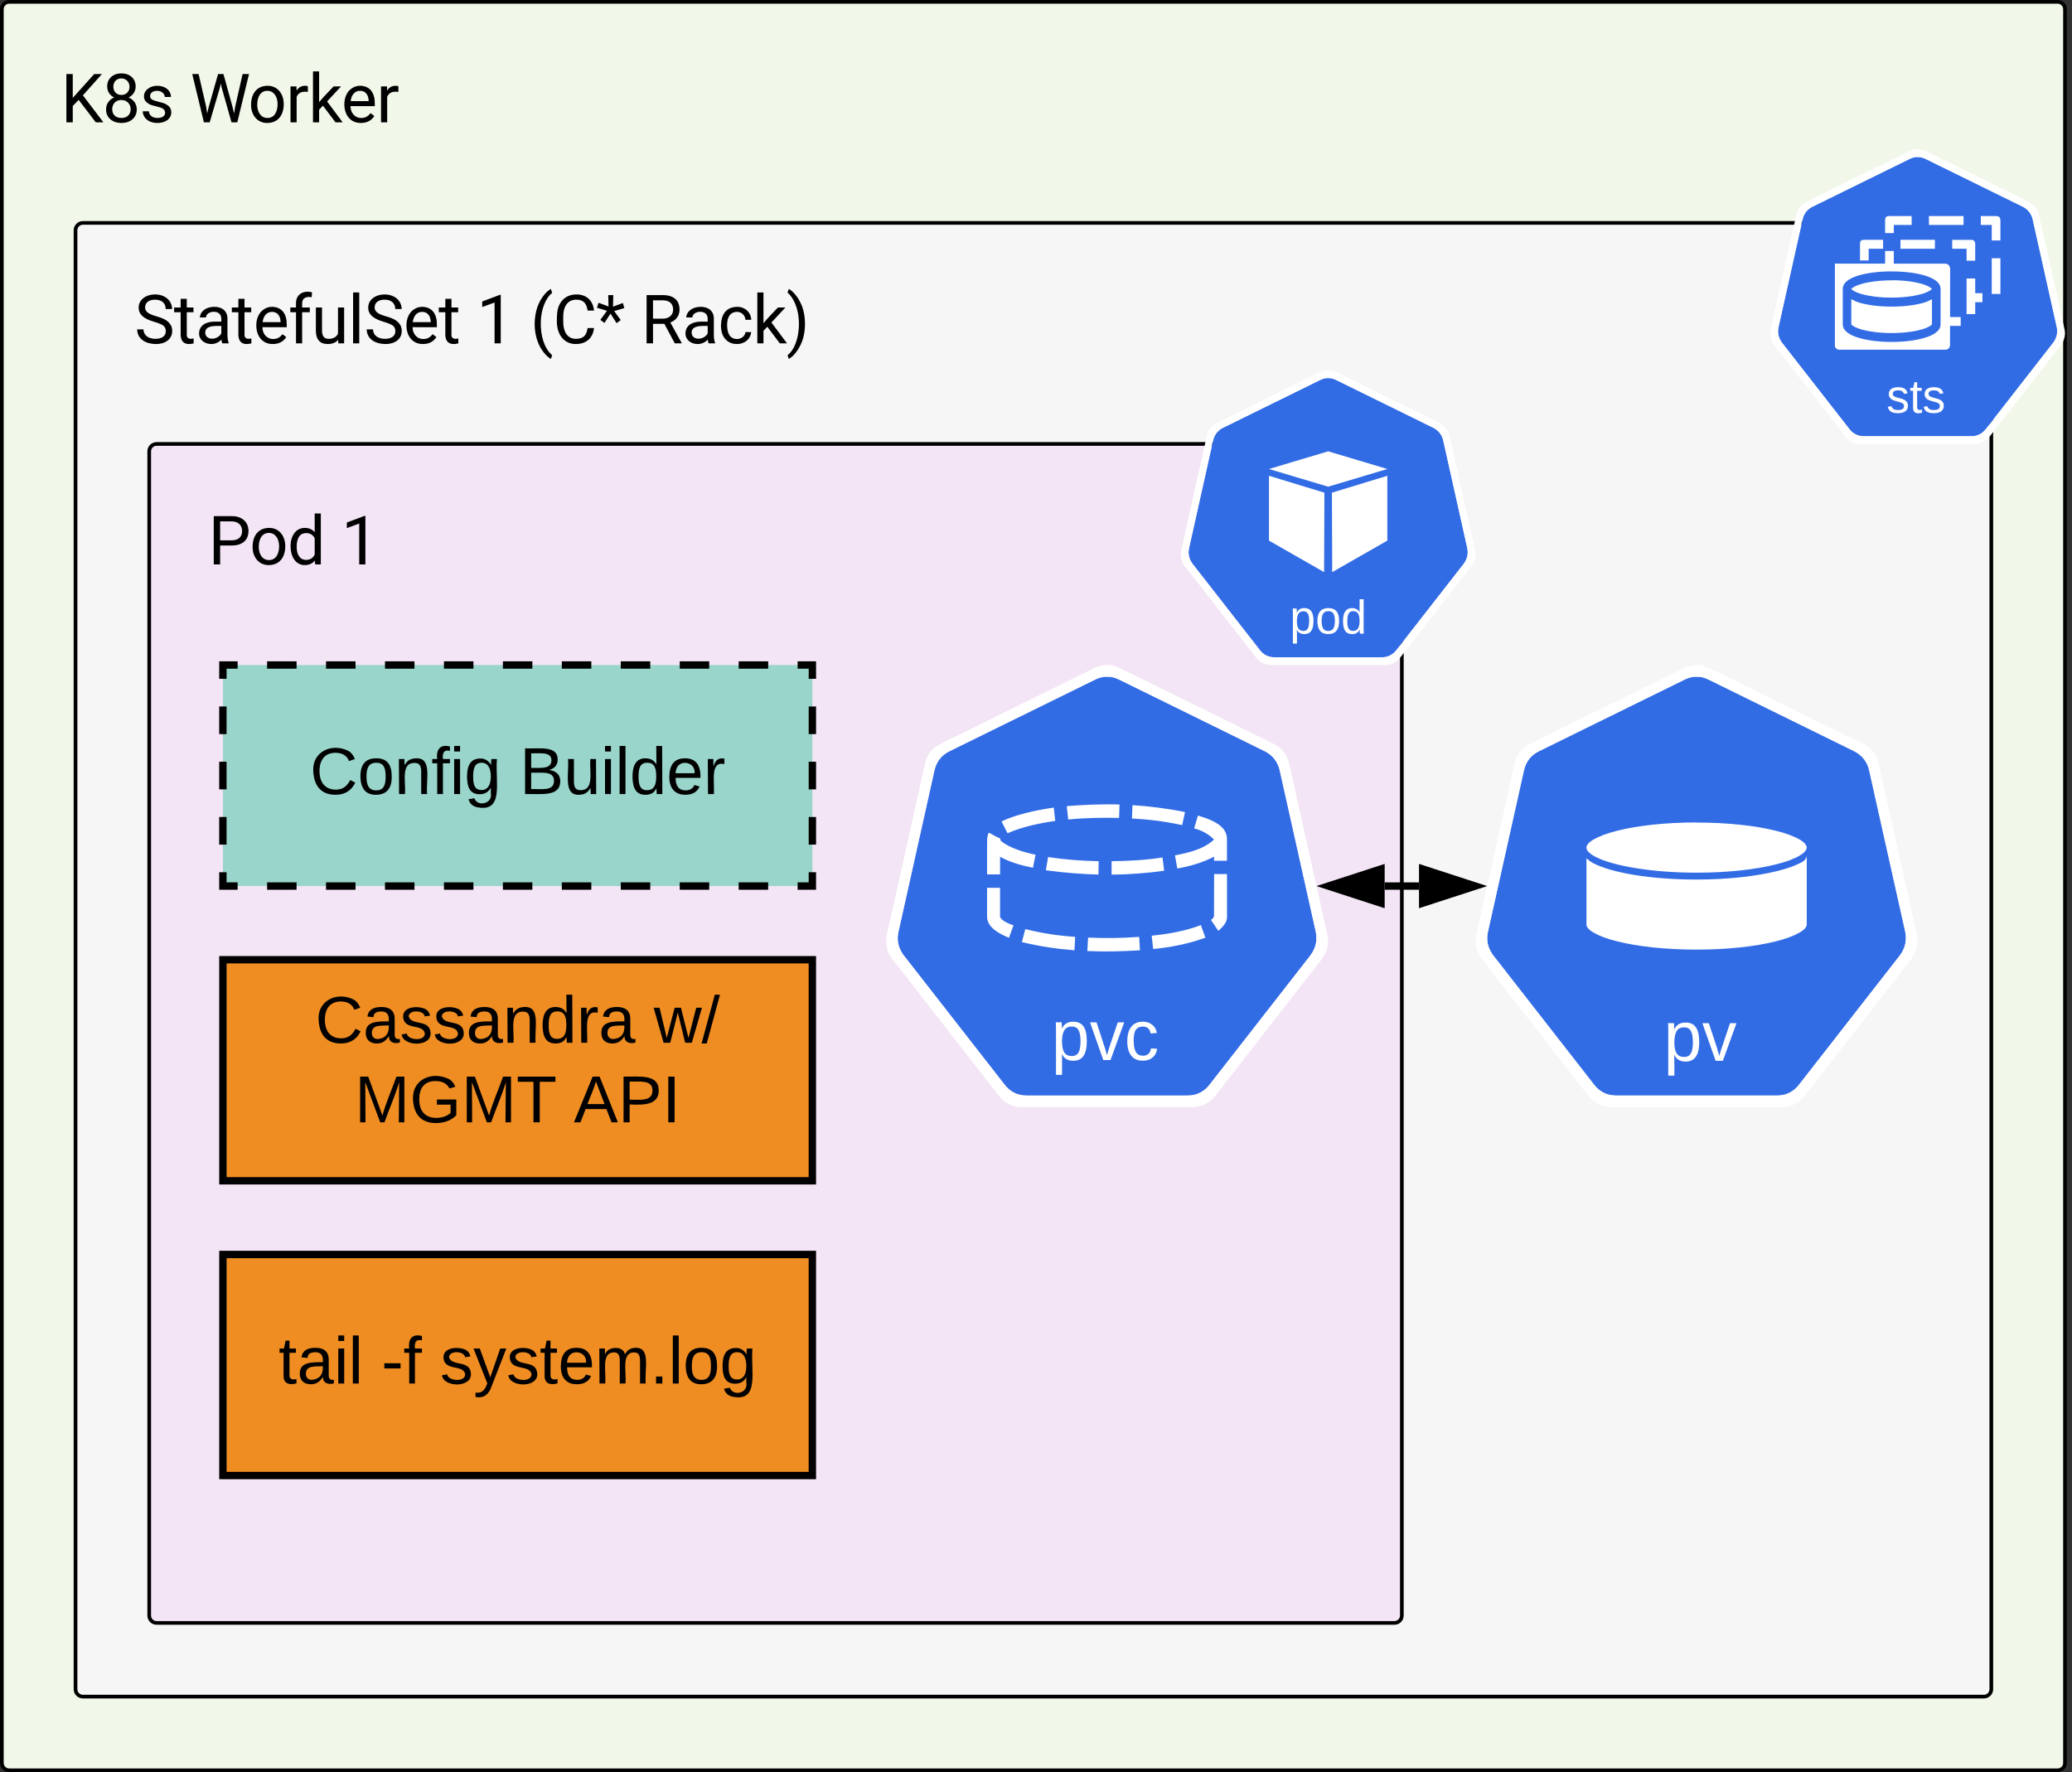 <?xml version="1.0" encoding="UTF-8" standalone="no"?>
<svg
   xmlns:lucid="lucid"
   xmlns:dc="http://purl.org/dc/elements/1.1/"
   xmlns:cc="http://creativecommons.org/ns#"
   xmlns:rdf="http://www.w3.org/1999/02/22-rdf-syntax-ns#"
   xmlns:svg="http://www.w3.org/2000/svg"
   xmlns="http://www.w3.org/2000/svg"
   xmlns:xlink="http://www.w3.org/1999/xlink"
   xmlns:sodipodi="http://sodipodi.sourceforge.net/DTD/sodipodi-0.dtd"
   xmlns:inkscape="http://www.inkscape.org/namespaces/inkscape"
   width="562.401"
   height="481"
   version="1.1"
   id="svg323"
   sodipodi:docname="cassandra-rack.svg"
   inkscape:export-filename="/home/bradfordcp/src/k8ssandra/docs/content/en/docs/architecture/cassandra/cassandra-rack.png"
   inkscape:export-xdpi="96"
   inkscape:export-ydpi="96"
   inkscape:version="1.0.1 (3bc2e813f5, 2020-09-07)">
  <rect width="100%" height="100%" fill="#333333" stroke="none"/>
  <defs
     id="defs327" />
  <sodipodi:namedview
     pagecolor="#ffffff"
     bordercolor="#666666"
     borderopacity="1"
     objecttolerance="10"
     gridtolerance="10"
     guidetolerance="10"
     inkscape:pageopacity="0"
     inkscape:pageshadow="2"
     inkscape:window-width="1920"
     inkscape:window-height="1016"
     id="namedview325"
     showgrid="false"
     inkscape:zoom="0.95216479"
     inkscape:cx="99.870732"
     inkscape:cy="324.64429"
     inkscape:window-x="0"
     inkscape:window-y="27"
     inkscape:window-maximized="1"
     inkscape:current-layer="svg323" />
  <g
     transform="translate(-79.5,-79.5)"
     lucid:page-tab-id="umnGsK3PyKwa"
     id="g321">
    <path
       d="m 80,82 c 0,-1.1 0.9,-2 2,-2 h 556 c 1.1,0 2,0.9 2,2 v 476 c 0,1.1 -0.9,2 -2,2 H 82 c -1.1,0 -2,-0.9 -2,-2 z"
       stroke="#000000"
       fill="#f1f8e9"
       id="path2" />
    <use
       xlink:href="#a"
       transform="translate(96,112.699)"
       id="use4"
       x="0"
       y="0"
       width="100%"
       height="100%" />
    <use
       xlink:href="#b"
       transform="translate(131.13,112.699)"
       id="use6"
       x="0"
       y="0"
       width="100%"
       height="100%" />
    <path
       d="m 100,142 c 0,-1.1 0.9,-2 2,-2 h 516 c 1.1,0 2,0.9 2,2 v 396 c 0,1.1 -0.9,2 -2,2 H 102 c -1.1,0 -2,-0.9 -2,-2 z"
       stroke="#000000"
       fill="#f6f6f6"
       id="path8" />
    <use
       xlink:href="#c"
       transform="translate(116,172.699)"
       id="use10"
       x="0"
       y="0"
       width="100%"
       height="100%" />
    <use
       xlink:href="#d"
       transform="translate(208.856,172.699)"
       id="use12"
       x="0"
       y="0"
       width="100%"
       height="100%" />
    <use
       xlink:href="#e"
       transform="translate(223.42,172.699)"
       id="use14"
       x="0"
       y="0"
       width="100%"
       height="100%" />
    <use
       xlink:href="#f"
       transform="translate(253.496,172.699)"
       id="use16"
       x="0"
       y="0"
       width="100%"
       height="100%" />
    <path
       d="m 599.77,122.1 c -0.76,0.1 -1.36,0.24 -1.97,0.54 l -26.3,12.96 c -1.44,0.68 -2.42,1.9 -2.72,3.5 l -6.52,29.16 c -0.3,1.37 -0.08,2.73 0.68,3.94 0.08,0.15 0.15,0.23 0.3,0.38 l 18.2,23.34 c 0.98,1.3 2.34,1.97 3.93,1.97 h 29.26 c 1.6,0 2.95,-0.7 3.94,-1.98 l 18.18,-23.34 c 1,-1.3 1.37,-2.8 1,-4.4 l -6.53,-29.1 c -0.3,-1.6 -1.3,-2.8 -2.73,-3.48 l -26.3,-12.96 c -0.84,-0.38 -1.6,-0.6 -2.43,-0.53 z"
       stroke="#000000"
       stroke-opacity="0"
       stroke-width="3.83"
       fill="#326ce5"
       id="path18" />
    <path
       d="m 599.76,120 c -0.8,0.08 -1.44,0.24 -2.08,0.56 l -27.76,13.68 c -1.52,0.72 -2.56,2 -2.88,3.68 l -6.88,30.8 c -0.32,1.44 -0.08,2.88 0.72,4.16 0.08,0.16 0.16,0.24 0.32,0.4 l 19.2,24.64 c 1.04,1.36 2.48,2.08 4.16,2.08 h 30.88 c 1.68,0 3.12,-0.72 4.16,-2.08 l 19.2,-24.64 c 1.04,-1.36 1.44,-2.96 1.04,-4.56 l -6.88,-30.8 c -0.32,-1.68 -1.36,-2.96 -2.88,-3.68 l -27.76,-13.68 c -0.88,-0.4 -1.68,-0.64 -2.56,-0.56 z m 0,2.16 c 0.88,-0.08 1.6,0.08 2.4,0.48 l 26.4,12.96 c 1.36,0.72 2.32,1.92 2.72,3.52 l 6.48,29.12 c 0.32,1.6 0,3.04 -0.96,4.32 l -18.24,23.36 c -0.96,1.28 -2.32,2 -3.92,2 h -29.28 c -1.6,0 -2.96,-0.72 -3.92,-2 L 563.2,172.56 c -0.08,-0.08 -0.16,-0.24 -0.24,-0.4 -0.8,-1.2 -1.04,-2.48 -0.72,-3.92 l 6.48,-29.12 c 0.4,-1.6 1.28,-2.8 2.72,-3.52 l 26.4,-12.96 c 0.64,-0.32 1.2,-0.48 1.92,-0.56 z"
       stroke="#000000"
       stroke-opacity="0"
       stroke-width="3.83"
       fill="#ffffff"
       id="path20" />
    <path
       d="m 591.18,139.36 v 3.4 h 2.35 v -2.2 h 4.85 v -2.42 h -6 c -0.98,0 -1.2,0.33 -1.2,1.22 z m 11.9,1.2 h 9.38 v -2.42 h -9.4 z m 14.07,0 h 2.97 v 4.2 h 2.35 v -5.4 c 0,-0.96 -0.5,-1.2 -1.2,-1.22 h -4.12 z m -25.97,8.26 v 8.46 h 2.35 v -9.67 h -2.35 z m 28.94,2 v 8.47 h 2.35 v -9.7 h -2.35 z m -26,10.7 h 9.4 v -2.44 h -9.4 z m 19.43,0 h 4.04 v -2.44 h -4.05 z"
       stroke="#000000"
       stroke-opacity="0"
       stroke-width="3.77"
       fill="#ffffff"
       id="path22" />
    <path
       d="m 584.36,145.8 v 4.4 h 2.35 v -3.18 h 3.92 v -2.43 h -5.07 c -0.97,0 -1.2,0.32 -1.2,1.2 z m 10.98,1.22 h 9.35 v -2.43 h -9.36 z m 14.05,0 h 3.9 v 3.23 h 2.34 v -4.44 c 0,-0.74 -0.3,-1.23 -1.15,-1.2 h -5.1 z m -25.04,9.23 v 8.46 h 2.35 v -9.66 h -2.34 z m 28.94,0.05 v 8.46 h 2.34 v -9.67 h -2.34 z m -25.06,11.66 h 9.38 v -2.4 h -9.38 z m 14.08,0 h 9.38 v -2.4 h -9.38 z"
       stroke="#000000"
       stroke-opacity="0"
       stroke-width="3.77"
       fill="#ffffff"
       id="path24" />
    <path
       d="m 577.54,173.25 v -22.2 l 29.95,0.02 c 0.92,0 1.33,0.8 1.33,1.38 l -0.03,20.75 c -0.03,0.8 -0.66,1.24 -1.28,1.22 h -28.8 c -0.52,0 -1.2,-0.45 -1.18,-1.17 z"
       stroke="#000000"
       stroke-opacity="0"
       stroke-width="3.77"
       fill="#ffffff"
       id="path26" />
    <path
       d="m 592.95,153.16 c -3.42,0 -6.53,0.4 -8.87,1.07 -1.16,0.35 -2.15,0.77 -2.94,1.3 -0.77,0.54 -1.46,1.32 -1.46,2.4 v 9.6 c 0,1.08 0.7,1.84 1.46,2.38 0.8,0.56 1.78,0.97 2.94,1.3 2.34,0.7 5.45,1.1 8.87,1.1 3.43,0 6.54,-0.4 8.87,-1.1 1.17,-0.33 2.15,-0.74 2.95,-1.3 0.77,-0.53 1.46,-1.3 1.46,-2.36 v -9.6 c 0,-1.1 -0.7,-1.87 -1.46,-2.4 -0.8,-0.54 -1.78,-0.96 -2.95,-1.3 -2.33,-0.68 -5.44,-1.08 -8.87,-1.08 z m 0,2.4 c 3.24,0 6.2,0.4 8.24,1 1.02,0.3 1.8,0.68 2.24,0.98 0.45,0.3 0.45,0.46 0.45,0.4 0,-0.1 0,0.04 -0.46,0.37 -0.45,0.32 -1.22,0.66 -2.25,0.97 -2.06,0.6 -5,1 -8.25,1 -3.24,0 -6.18,-0.4 -8.23,-1 -1.03,-0.3 -1.8,-0.65 -2.26,-0.96 -0.45,-0.32 -0.45,-0.47 -0.45,-0.37 0,0.07 0,-0.08 0.46,-0.4 0.46,-0.3 1.23,-0.66 2.26,-0.96 2.05,-0.6 5,-1 8.23,-1 z M 582,160.7 c 0.65,0.33 1.26,0.67 2.08,0.92 2.34,0.7 5.45,1.1 8.87,1.1 3.43,0 6.54,-0.4 8.87,-1.1 0.83,-0.25 1.44,-0.6 2.07,-0.92 v 6.86 c 0,-0.08 0,0.07 -0.46,0.38 -0.45,0.3 -1.22,0.67 -2.25,0.96 -2.06,0.6 -5,1 -8.25,1 -3.24,0 -6.18,-0.4 -8.23,-1 -1.03,-0.3 -1.8,-0.66 -2.26,-0.96 -0.45,-0.3 -0.45,-0.46 -0.45,-0.38 z"
       stroke="#000000"
       stroke-opacity="0"
       stroke-width="3.77"
       fill="#326ce5"
       id="path28" />
    <path
       d="m 597.37,189.65 c 0,0.64 -0.24,1.13 -0.7,1.48 -0.48,0.35 -1.14,0.52 -2,0.52 -0.8,0 -1.45,-0.14 -1.9,-0.4 -0.44,-0.3 -0.72,-0.73 -0.86,-1.32 l 0.98,-0.2 c 0.1,0.37 0.3,0.63 0.58,0.8 0.3,0.18 0.7,0.26 1.22,0.26 0.56,0 0.97,-0.1 1.22,-0.27 0.27,-0.18 0.4,-0.45 0.4,-0.8 0,-0.27 -0.1,-0.5 -0.27,-0.66 -0.18,-0.16 -0.47,-0.3 -0.87,-0.4 l -0.8,-0.22 c -0.62,-0.17 -1.07,-0.33 -1.34,-0.5 -0.27,-0.16 -0.47,-0.36 -0.62,-0.6 -0.15,-0.2 -0.23,-0.5 -0.23,-0.83 0,-0.63 0.2,-1.1 0.64,-1.42 0.45,-0.33 1.07,-0.5 1.9,-0.5 0.72,0 1.3,0.14 1.73,0.4 0.43,0.27 0.7,0.7 0.82,1.28 l -1,0.12 c -0.05,-0.3 -0.22,-0.53 -0.48,-0.7 -0.27,-0.16 -0.62,-0.24 -1.07,-0.24 -0.5,0 -0.87,0.08 -1.1,0.24 -0.24,0.15 -0.36,0.4 -0.36,0.7 0,0.2 0.05,0.35 0.15,0.48 0.1,0.12 0.23,0.23 0.42,0.32 0.2,0.1 0.6,0.2 1.2,0.37 0.6,0.14 1,0.28 1.27,0.42 0.25,0.12 0.45,0.26 0.6,0.4 0.14,0.17 0.26,0.34 0.35,0.55 0.08,0.2 0.12,0.43 0.12,0.7 z m 3.83,1.87 c -0.35,0.1 -0.73,0.15 -1.1,0.15 -0.88,0 -1.33,-0.5 -1.33,-1.54 v -4.55 H 598 v -0.82 h 0.82 l 0.32,-1.53 h 0.73 v 1.53 h 1.23 v 0.82 h -1.23 v 4.3 c 0,0.33 0.05,0.56 0.16,0.7 0.1,0.13 0.28,0.2 0.54,0.2 0.15,0 0.36,-0.04 0.64,-0.1 z m 5.9,-1.87 c 0,0.64 -0.24,1.13 -0.7,1.48 -0.48,0.35 -1.14,0.52 -2,0.52 -0.8,0 -1.45,-0.14 -1.9,-0.4 -0.44,-0.3 -0.73,-0.73 -0.86,-1.32 l 0.97,-0.2 c 0.1,0.37 0.3,0.63 0.6,0.8 0.28,0.18 0.7,0.26 1.2,0.26 0.57,0 0.98,-0.1 1.23,-0.27 0.26,-0.18 0.4,-0.45 0.4,-0.8 0,-0.27 -0.1,-0.5 -0.27,-0.66 -0.18,-0.16 -0.47,-0.3 -0.87,-0.4 l -0.8,-0.22 c -0.63,-0.17 -1.08,-0.33 -1.35,-0.5 -0.27,-0.16 -0.47,-0.36 -0.62,-0.6 -0.15,-0.2 -0.23,-0.5 -0.23,-0.83 0,-0.63 0.2,-1.1 0.64,-1.42 0.44,-0.33 1.06,-0.5 1.9,-0.5 0.7,0 1.3,0.14 1.72,0.4 0.43,0.27 0.7,0.7 0.82,1.28 l -1,0.12 c -0.05,-0.3 -0.22,-0.53 -0.48,-0.7 -0.27,-0.16 -0.63,-0.24 -1.07,-0.24 -0.5,0 -0.87,0.08 -1.1,0.24 -0.24,0.15 -0.36,0.4 -0.36,0.7 0,0.2 0.05,0.35 0.15,0.48 0.1,0.12 0.24,0.23 0.43,0.32 0.2,0.1 0.6,0.2 1.2,0.37 0.6,0.14 1,0.28 1.27,0.42 0.26,0.12 0.46,0.26 0.6,0.4 0.15,0.17 0.27,0.34 0.36,0.55 0.08,0.2 0.12,0.43 0.12,0.7 z"
       stroke="#000000"
       stroke-opacity="0"
       fill="#ffffff"
       id="path30" />
    <path
       d="m 120,202 c 0,-1.1 0.9,-2 2,-2 h 336 c 1.1,0 2,0.9 2,2 v 316 c 0,1.1 -0.9,2 -2,2 H 122 c -1.1,0 -2,-0.9 -2,-2 z"
       stroke="#000000"
       fill="#f3e5f5"
       id="path32" />
    <use
       xlink:href="#g"
       transform="translate(136,232.699)"
       id="use34"
       x="0"
       y="0"
       width="100%"
       height="100%" />
    <use
       xlink:href="#h"
       transform="translate(172.114,232.699)"
       id="use36"
       x="0"
       y="0"
       width="100%"
       height="100%" />
    <path
       d="m 140,340 h 160 v 60 H 140 Z"
       stroke="#000000"
       stroke-width="2"
       fill="#ef8d22"
       id="path38" />
    <use
       xlink:href="#i"
       transform="translate(165.075,362.525)"
       id="use40"
       x="0"
       y="0"
       width="100%"
       height="100%" />
    <use
       xlink:href="#j"
       transform="translate(256.975,362.525)"
       id="use42"
       x="0"
       y="0"
       width="100%"
       height="100%" />
    <use
       xlink:href="#k"
       transform="translate(175.75,384.125)"
       id="use44"
       x="0"
       y="0"
       width="100%"
       height="100%" />
    <use
       xlink:href="#l"
       transform="translate(235.25,384.125)"
       id="use46"
       x="0"
       y="0"
       width="100%"
       height="100%" />
    <path
       d="m 140,420 h 160 v 60 H 140 Z"
       stroke="#000000"
       stroke-width="2"
       fill="#ef8d22"
       id="path48" />
    <use
       xlink:href="#m"
       transform="translate(155.125,455.025)"
       id="use50"
       x="0"
       y="0"
       width="100%"
       height="100%" />
    <use
       xlink:href="#n"
       transform="translate(183.025,455.025)"
       id="use52"
       x="0"
       y="0"
       width="100%"
       height="100%" />
    <use
       xlink:href="#o"
       transform="translate(198.975,455.025)"
       id="use54"
       x="0"
       y="0"
       width="100%"
       height="100%" />
    <path
       d="m 140,260 h 160 v 60 H 140 Z"
       fill="#99d5ca"
       id="path56" />
    <path
       d="m 152,260 h 8 m 8,0 h 8 m 8,0 h 8 m 8,0 h 8 m 8,0 h 8 m 8,0 h 8 m 8,0 h 8 m 8,0 h 8 m 8,0 h 8 m 8,0 h 4 v 3.75 m 0,7.5 v 7.5 m 0,7.5 v 7.5 m 0,7.5 v 7.5 m 0,7.5 V 320 h -4 m -8,0 h -8 m -8,0 h -8 m -8,0 h -8 m -8,0 h -8 m -8,0 h -8 m -8,0 h -8 m -8,0 h -8 m -8,0 h -8 m -8,0 h -8 m -8,0 h -4 v -3.75 m 0,-7.5 v -7.5 m 0,-7.5 v -7.5 m 0,-7.5 v -7.5 m 0,-7.5 V 260 h 4"
       stroke="#000000"
       stroke-width="2"
       fill="none"
       id="path58" />
    <use
       xlink:href="#p"
       transform="translate(163.625,295.025)"
       id="use60"
       x="0"
       y="0"
       width="100%"
       height="100%" />
    <use
       xlink:href="#q"
       transform="translate(220.525,295.025)"
       id="use62"
       x="0"
       y="0"
       width="100%"
       height="100%" />
    <path
       d="m 379.66,263.17 c -1.14,0.1 -2.05,0.34 -2.96,0.8 l -39.44,19.43 c -2.16,1.02 -3.64,2.84 -4.1,5.23 l -9.77,43.76 c -0.47,2.04 -0.13,4.08 1,5.9 0.13,0.23 0.24,0.34 0.47,0.57 l 27.28,35 c 1.48,1.94 3.52,2.97 5.9,2.97 h 43.9 c 2.38,0 4.42,-1.03 5.9,-2.96 l 27.28,-35 c 1.48,-1.94 2.05,-4.2 1.48,-6.6 l -9.77,-43.65 c -0.45,-2.4 -1.93,-4.2 -4.1,-5.23 L 383.3,263.95 c -1.25,-0.57 -2.4,-0.9 -3.64,-0.8 z"
       stroke="#000000"
       stroke-opacity="0"
       stroke-width="3.83"
       fill="#326ce5"
       id="path64" />
    <path
       d="m 379.64,260 c -1.2,0.12 -2.16,0.36 -3.12,0.84 l -41.64,20.52 c -2.28,1.08 -3.84,3 -4.32,5.52 l -10.32,46.2 c -0.48,2.16 -0.12,4.32 1.08,6.24 0.12,0.24 0.24,0.36 0.48,0.6 l 28.8,36.96 c 1.56,2.04 3.72,3.12 6.24,3.12 h 46.32 c 2.52,0 4.68,-1.08 6.24,-3.12 l 28.8,-36.96 c 1.56,-2.04 2.16,-4.44 1.56,-6.84 l -10.32,-46.2 c -0.48,-2.52 -2.04,-4.44 -4.32,-5.52 l -41.64,-20.52 c -1.32,-0.6 -2.52,-0.96 -3.84,-0.84 z m 0,3.24 c 1.32,-0.12 2.4,0.12 3.6,0.72 l 39.6,19.44 c 2.04,1.08 3.48,2.88 4.08,5.28 l 9.72,43.68 c 0.48,2.4 0,4.56 -1.44,6.48 l -27.36,35.04 c -1.44,1.92 -3.48,3 -5.88,3 h -43.92 c -2.4,0 -4.44,-1.08 -5.88,-3 L 324.8,338.84 c -0.12,-0.12 -0.24,-0.36 -0.36,-0.6 -1.2,-1.8 -1.56,-3.72 -1.08,-5.88 l 9.72,-43.68 c 0.6,-2.4 1.92,-4.2 4.08,-5.28 l 39.6,-19.44 c 0.96,-0.48 1.8,-0.72 2.88,-0.84 z"
       stroke="#000000"
       stroke-opacity="0"
       stroke-width="3.83"
       fill="#ffffff"
       id="path66" />
    <path
       d="m 374.5,362.07 c 0,3.56 -1.2,5.35 -3.64,5.35 -1.52,0 -2.55,-0.6 -3.08,-1.8 h -0.04 c 0.03,0.07 0.03,0.6 0.03,1.62 v 4 h -1.64 v -12.16 c 0,-1.05 -0.03,-1.74 -0.06,-2.1 h 1.6 l 0.02,0.3 c 0,0.14 0,0.38 0.03,0.7 l 0.03,0.66 h 0.03 c 0.3,-0.62 0.67,-1.1 1.16,-1.37 0.48,-0.3 1.1,-0.45 1.9,-0.45 1.23,0 2.14,0.42 2.75,1.27 0.6,0.82 0.9,2.15 0.9,3.97 z m -1.72,0.03 c 0,-1.42 -0.2,-2.44 -0.56,-3.05 -0.38,-0.62 -0.97,-0.92 -1.78,-0.92 -0.66,0 -1.16,0.15 -1.54,0.43 -0.37,0.28 -0.64,0.72 -0.84,1.33 -0.2,0.58 -0.3,1.37 -0.3,2.33 0,1.35 0.23,2.33 0.64,2.97 0.4,0.63 1.1,0.95 2.02,0.95 0.82,0 1.4,-0.3 1.8,-0.92 0.37,-0.62 0.56,-1.66 0.56,-3.13 z m 8.14,5.13 h -1.95 L 375.37,357 h 1.76 l 2.18,6.66 c 0.1,0.24 0.3,1 0.64,2.24 l 0.33,-1.1 0.35,-1.12 2.26,-6.68 h 1.75 z m 6.3,-5.16 c 0,1.35 0.2,2.36 0.62,3.02 0.4,0.65 1.04,0.96 1.88,0.96 0.6,0 1.07,-0.15 1.46,-0.48 0.4,-0.33 0.65,-0.83 0.74,-1.52 l 1.67,0.12 c -0.14,0.98 -0.55,1.77 -1.24,2.35 -0.68,0.58 -1.54,0.88 -2.6,0.88 -1.4,0 -2.45,-0.43 -3.17,-1.34 -0.74,-0.9 -1.1,-2.22 -1.1,-3.96 0,-1.72 0.36,-3.03 1.1,-3.93 0.72,-0.9 1.77,-1.36 3.14,-1.36 1.02,0 1.86,0.3 2.53,0.83 0.67,0.54 1.1,1.28 1.26,2.23 l -1.7,0.13 c -0.08,-0.57 -0.3,-1.03 -0.65,-1.36 -0.35,-0.34 -0.84,-0.5 -1.48,-0.5 -0.87,0 -1.5,0.3 -1.9,0.9 -0.4,0.6 -0.58,1.6 -0.58,3.03 z"
       stroke="#000000"
       stroke-opacity="0"
       fill="#ffffff"
       id="path68" />
    <path
       d="m 369.05,298.3 0.4,3.64 c 4.55,-0.48 9.17,-0.52 13.8,-0.44 l 0.12,-3.63 c -4.7,-0.16 -10.1,0.08 -14.32,0.44 z m 17.7,3.36 c 4.57,0.24 9.12,0.8 13.62,1.8 l 0.78,-3.55 c -4.9,-1 -9.96,-1.6 -14.26,-1.87 z m -35.4,0.8 1.62,3.2 c 4.3,-1.88 9.05,-2.76 12.95,-3.36 l -0.4,-3.6 c -5,0.73 -10.27,1.88 -14.18,3.76 z m 52.27,1.88 c 2.15,0.55 4.04,1.63 5.4,3.03 -2.92,2.75 -7.22,3.63 -10.6,4.3 l 0.64,3.56 c 3.45,-0.6 6.9,-1.6 9.97,-3.2 v 1.1 h 3.5 v -5.96 c 0,-3.87 -5,-5.43 -7.87,-6.3 z m -56.2,3.67 v 8.83 h 3.53 v -4.8 c 2.8,1.57 5.86,2.36 8.92,3 l 0.7,-3.55 c -3.3,-0.68 -6.9,-1.8 -9.23,-3.6 -0.33,-0.3 -0.4,-0.6 -0.33,-0.8 -1.03,-0.4 -2.07,-1.03 -3.1,-1.6 -0.47,0.8 -0.47,1.65 -0.47,2.53 z m 15.96,7.7 c 4.95,0.7 10.03,1.05 14.26,1.17 l 0.07,-3.63 c -4.55,-0.08 -9.24,-0.44 -13.73,-1.12 z m 17.84,-2.46 v 3.63 c 4.76,0 9.77,-0.4 14.26,-1.04 l -0.45,-3.6 c -4.43,0.7 -9.18,0.97 -13.8,1 z m 27.8,14.93 c -0.12,0.5 -0.4,0.7 -0.84,1 l 2.02,3 c 1.63,-1.5 2.34,-2.5 2.34,-3.77 v -11.66 h -3.5 z m -61.6,0.23 c 0.14,3.12 3.8,4.7 5.94,5.63 l 1.23,-3.4 c -1.57,-0.43 -3.65,-1.55 -3.65,-2.42 v -7.74 h -3.52 z m 44.68,5.07 0.4,3.6 c 4.8,-0.44 9.75,-1.44 14.18,-3.08 l -1.24,-3.4 c -4.3,1.64 -8.8,2.4 -13.34,2.87 z m -35.23,1.72 c 4.82,1.2 9.97,1.9 14.26,2.23 l 0.2,-3.64 c -4.43,-0.3 -9.05,-0.96 -13.54,-2.12 z m 17.97,-1.2 -0.2,3.63 c 4.76,0.23 9.58,0.1 14.27,-0.2 l -0.2,-3.64 c -4.6,0.35 -9.3,0.4 -13.86,0.2 z"
       stroke="#000000"
       stroke-opacity="0"
       stroke-width="3.77"
       fill="#ffffff"
       id="path70" />
    <path
       d="m 539.66,263.17 c -1.14,0.1 -2.05,0.34 -2.96,0.8 l -39.44,19.43 c -2.16,1.02 -3.64,2.84 -4.1,5.23 l -9.77,43.76 c -0.47,2.04 -0.13,4.08 1,5.9 0.13,0.23 0.24,0.34 0.47,0.57 l 27.28,35 c 1.48,1.94 3.52,2.97 5.9,2.97 h 43.9 c 2.38,0 4.42,-1.03 5.9,-2.96 l 27.28,-35 c 1.48,-1.94 2.05,-4.2 1.48,-6.6 l -9.77,-43.65 c -0.45,-2.4 -1.93,-4.2 -4.1,-5.23 L 543.3,263.95 c -1.25,-0.57 -2.4,-0.9 -3.64,-0.8 z"
       stroke="#000000"
       stroke-opacity="0"
       stroke-width="1.01"
       fill="#326ce5"
       id="path72" />
    <path
       d="m 539.64,260 c -1.2,0.12 -2.16,0.36 -3.12,0.84 l -41.64,20.52 c -2.28,1.08 -3.84,3 -4.32,5.52 l -10.32,46.2 c -0.48,2.16 -0.12,4.32 1.08,6.24 0.12,0.24 0.24,0.36 0.48,0.6 l 28.8,36.96 c 1.56,2.04 3.72,3.12 6.24,3.12 h 46.32 c 2.52,0 4.68,-1.08 6.24,-3.12 l 28.8,-36.96 c 1.56,-2.04 2.16,-4.44 1.56,-6.84 l -10.32,-46.2 c -0.48,-2.52 -2.04,-4.44 -4.32,-5.52 l -41.64,-20.52 c -1.32,-0.6 -2.52,-0.96 -3.84,-0.84 z m 0,3.24 c 1.32,-0.12 2.4,0.12 3.6,0.72 l 39.6,19.44 c 2.04,1.08 3.48,2.88 4.08,5.28 l 9.72,43.68 c 0.48,2.4 0,4.56 -1.44,6.48 l -27.36,35.04 c -1.44,1.92 -3.48,3 -5.88,3 h -43.92 c -2.4,0 -4.44,-1.08 -5.88,-3 L 484.8,338.84 c -0.12,-0.12 -0.24,-0.36 -0.36,-0.6 -1.2,-1.8 -1.56,-3.72 -1.08,-5.88 l 9.72,-43.68 c 0.6,-2.4 1.92,-4.2 4.08,-5.28 l 39.6,-19.44 c 0.96,-0.48 1.8,-0.72 2.88,-0.84 z"
       stroke="#000000"
       stroke-opacity="0"
       stroke-width="1.01"
       fill="#ffffff"
       id="path74" />
    <path
       d="m 509.2,309.57 c 0,4.26 13.8,7.7 30.8,7.7 17,0 30.8,-3.44 30.8,-7.7 v 20.86 c 0,4.26 -13.8,7.7 -30.8,7.7 -17,0 -30.8,-3.44 -30.8,-7.7 z"
       stroke="#000000"
       stroke-opacity="0"
       fill="#ffffff"
       id="path76" />
    <path
       d="m 509.2,309.57 c 0,-4.26 13.8,-7.7 30.8,-7.7 17,0 30.8,3.44 30.8,7.7 0,4.26 -13.8,7.7 -30.8,7.7 -17,0 -30.8,-3.44 -30.8,-7.7 z"
       stroke="#000000"
       stroke-opacity="0"
       fill="#ffffff"
       id="path78" />
    <path
       d="m 540,300.96 c -8.55,0 -16.28,0.83 -21.98,2.28 -2.85,0.7 -5.13,1.52 -6.84,2.55 -1.64,0.98 -2.85,2.2 -2.85,3.76 v 20.88 c 0,1.56 1.2,2.78 2.85,3.77 1.7,1.03 4,1.87 6.84,2.56 5.7,1.45 13.43,2.28 21.98,2.28 8.55,0 16.28,-0.83 21.98,-2.28 2.85,-0.7 5.13,-1.53 6.84,-2.55 1.64,-0.98 2.85,-2.2 2.85,-3.76 v -20.88 c 0,-1.56 -1.2,-2.78 -2.85,-3.77 -1.7,-1.04 -4,-1.87 -6.84,-2.56 -5.7,-1.45 -13.43,-2.28 -21.98,-2.28 z m 0,1.8 c 8.42,0 16.1,0.86 21.53,2.23 2.8,0.68 4.94,1.52 6.4,2.35 1.46,0.84 1.96,1.64 1.96,2.2 0,0.58 -0.5,1.38 -1.97,2.22 -1.46,0.88 -3.6,1.68 -6.4,2.36 -5.44,1.38 -13.1,2.25 -21.53,2.25 -12.16,0 -22.74,-1.86 -27.42,-4.3 -0.9,-0.46 -1.52,-0.95 -1.97,-1.4 -0.37,-0.43 -0.5,-0.8 -0.5,-1.12 0,-0.57 0.5,-1.37 1.97,-2.2 1.46,-0.84 3.6,-1.68 6.4,-2.37 5.44,-1.38 13.1,-2.25 21.53,-2.25 z m 29.9,9.13 v 18.54 c 0,0.57 -0.5,1.37 -1.97,2.2 -1.46,0.84 -3.6,1.68 -6.4,2.37 -5.44,1.38 -13.1,2.25 -21.53,2.25 -8.42,0 -16.1,-0.87 -21.53,-2.24 -2.8,-0.68 -4.94,-1.52 -6.4,-2.36 -1.46,-0.83 -1.96,-1.63 -1.96,-2.2 v -17.98 c 0.5,0.42 1.02,0.87 1.72,1.26 5.25,2.74 15.83,4.5 28.18,4.5 8.55,0 16.28,-0.9 21.98,-2.33 2.85,-0.7 5.13,-1.54 6.84,-2.53 0.63,-0.38 0.95,-1 1.07,-1.48 z"
       stroke="#000000"
       stroke-opacity="0"
       fill="#326ce5"
       id="path80" />
    <path
       d="m 540.72,362.3 c 0,3.55 -1.22,5.34 -3.65,5.34 -1.53,0 -2.56,-0.6 -3.08,-1.8 h -0.05 c 0.02,0.07 0.03,0.6 0.03,1.62 v 4 h -1.65 V 359.3 c 0,-1.05 -0.02,-1.74 -0.06,-2.1 h 1.6 l 0.03,0.28 0.03,0.73 0.03,0.65 h 0.04 c 0.3,-0.62 0.68,-1.08 1.16,-1.37 0.48,-0.3 1.12,-0.44 1.9,-0.44 1.23,0 2.15,0.42 2.75,1.27 0.6,0.84 0.92,2.17 0.92,4 z m -1.73,0 c 0,-1.4 -0.2,-2.42 -0.57,-3.03 -0.38,-0.62 -0.97,-0.92 -1.78,-0.92 -0.66,0 -1.17,0.14 -1.54,0.43 -0.36,0.28 -0.64,0.72 -0.83,1.33 -0.2,0.6 -0.3,1.4 -0.3,2.34 0,1.36 0.22,2.34 0.63,2.97 0.42,0.65 1.1,0.97 2.03,0.97 0.82,0 1.4,-0.3 1.78,-0.93 0.4,-0.62 0.6,-1.65 0.6,-3.13 z m 8.14,5.14 h -1.95 l -3.6,-10.22 h 1.75 l 2.2,6.66 0.62,2.24 0.32,-1.1 0.36,-1.12 2.25,-6.68 h 1.75 z"
       stroke="#000000"
       stroke-opacity="0"
       fill="#ffffff"
       id="path82" />
    <path
       d="m 439.77,182.1 c -0.76,0.1 -1.36,0.24 -1.97,0.54 l -26.3,12.96 c -1.44,0.68 -2.42,1.9 -2.72,3.5 l -6.52,29.16 c -0.3,1.37 -0.08,2.73 0.68,3.94 0.08,0.15 0.15,0.23 0.3,0.38 l 18.2,23.34 c 0.98,1.3 2.34,1.97 3.93,1.97 h 29.26 c 1.6,0 2.95,-0.7 3.94,-1.98 l 18.18,-23.34 c 1,-1.3 1.37,-2.8 1,-4.4 l -6.53,-29.1 c -0.3,-1.6 -1.3,-2.8 -2.73,-3.48 l -26.3,-12.96 c -0.84,-0.38 -1.6,-0.6 -2.43,-0.53 z"
       stroke="#000000"
       stroke-opacity="0"
       stroke-width="3.83"
       fill="#326ce5"
       id="path84" />
    <path
       d="m 439.76,180 c -0.8,0.08 -1.44,0.24 -2.08,0.56 l -27.76,13.68 c -1.52,0.72 -2.56,2 -2.88,3.68 l -6.88,30.8 c -0.32,1.44 -0.08,2.88 0.72,4.16 0.08,0.16 0.16,0.24 0.32,0.4 l 19.2,24.64 c 1.04,1.36 2.48,2.08 4.16,2.08 h 30.88 c 1.68,0 3.12,-0.72 4.16,-2.08 l 19.2,-24.64 c 1.04,-1.36 1.44,-2.96 1.04,-4.56 l -6.88,-30.8 c -0.32,-1.68 -1.36,-2.96 -2.88,-3.68 l -27.76,-13.68 c -0.88,-0.4 -1.68,-0.64 -2.56,-0.56 z m 0,2.16 c 0.88,-0.08 1.6,0.08 2.4,0.48 l 26.4,12.96 c 1.36,0.72 2.32,1.92 2.72,3.52 l 6.48,29.12 c 0.32,1.6 0,3.04 -0.96,4.32 l -18.24,23.36 c -0.96,1.28 -2.32,2 -3.92,2 h -29.28 c -1.6,0 -2.96,-0.72 -3.92,-2 L 403.2,232.56 c -0.08,-0.08 -0.16,-0.24 -0.24,-0.4 -0.8,-1.2 -1.04,-2.48 -0.72,-3.92 l 6.48,-29.12 c 0.4,-1.6 1.28,-2.8 2.72,-3.52 l 26.4,-12.96 c 0.64,-0.32 1.2,-0.48 1.92,-0.56 z"
       stroke="#000000"
       stroke-opacity="0"
       stroke-width="3.83"
       fill="#ffffff"
       id="path86" />
    <path
       d="m 436.02,248.05 c 0,2.37 -0.8,3.56 -2.44,3.56 -1,0 -1.7,-0.38 -2.05,-1.18 h -0.03 c 0.02,0.04 0.03,0.4 0.03,1.08 v 2.66 h -1.1 v -8.1 c 0,-0.7 -0.02,-1.17 -0.04,-1.4 h 1.05 c 0,0.02 0,0.1 0.02,0.18 l 0.03,0.5 v 0.42 h 0.04 c 0.2,-0.42 0.45,-0.72 0.77,-0.92 0.33,-0.2 0.76,-0.3 1.28,-0.3 0.82,0 1.43,0.3 1.83,0.85 0.4,0.55 0.62,1.43 0.62,2.65 z m -1.16,0 c 0,-0.93 -0.12,-1.6 -0.37,-2 -0.26,-0.43 -0.66,-0.63 -1.2,-0.63 -0.44,0 -0.77,0.1 -1.02,0.3 -0.25,0.17 -0.43,0.47 -0.56,0.87 -0.13,0.4 -0.2,0.92 -0.2,1.55 0,0.9 0.15,1.56 0.42,1.98 0.28,0.42 0.73,0.64 1.35,0.64 0.54,0 0.93,-0.2 1.18,-0.62 0.25,-0.4 0.38,-1.1 0.38,-2.1 z m 8.12,0.02 c 0,1.2 -0.25,2.08 -0.76,2.66 -0.5,0.6 -1.25,0.88 -2.22,0.88 -0.96,0 -1.7,-0.3 -2.2,-0.9 -0.48,-0.6 -0.73,-1.5 -0.73,-2.63 0,-2.35 1,-3.53 2.97,-3.53 1,0 1.75,0.3 2.23,0.87 0.48,0.58 0.7,1.47 0.7,2.67 z m -1.15,0 c 0,-0.94 -0.14,-1.63 -0.4,-2.05 -0.28,-0.42 -0.73,-0.64 -1.37,-0.64 -0.65,0 -1.1,0.22 -1.4,0.65 -0.3,0.44 -0.43,1.1 -0.43,2.04 0,0.9 0.14,1.58 0.42,2.03 0.3,0.45 0.74,0.67 1.34,0.67 0.65,0 1.12,-0.2 1.4,-0.65 0.28,-0.44 0.43,-1.12 0.43,-2.05 z m 6.7,2.33 c -0.2,0.42 -0.47,0.74 -0.8,0.93 -0.35,0.2 -0.76,0.28 -1.26,0.28 -0.83,0 -1.45,-0.28 -1.84,-0.86 -0.4,-0.58 -0.6,-1.46 -0.6,-2.64 0,-2.37 0.82,-3.56 2.44,-3.56 0.5,0 0.92,0.1 1.26,0.3 0.33,0.18 0.6,0.48 0.8,0.9 v -3.6 h 1.1 v 7.94 c 0,0.7 0.02,1.18 0.04,1.4 h -1.05 c -0.02,-0.06 -0.03,-0.22 -0.04,-0.47 l -0.03,-0.6 z m -3.34,-2.33 c 0,0.95 0.12,1.64 0.36,2.04 0.25,0.43 0.64,0.64 1.2,0.64 0.62,0 1.07,-0.23 1.35,-0.67 0.3,-0.45 0.43,-1.14 0.43,-2.08 0,-0.9 -0.14,-1.57 -0.42,-2 -0.27,-0.4 -0.72,-0.62 -1.34,-0.62 -0.55,0 -0.95,0.2 -1.2,0.64 -0.24,0.42 -0.37,1.1 -0.37,2.05 z"
       stroke="#000000"
       stroke-opacity="0"
       fill="#ffffff"
       id="path88" />
    <path
       d="M 423.94,206.8 440,202 l 16.06,4.8 -16.06,4.8 z m 0,1.84 v 17.6 l 14.96,8.55 0.08,-21.56 z m 32.12,0 v 17.6 l -14.96,8.55 -0.08,-21.56 z"
       stroke="#000000"
       stroke-opacity="0"
       stroke-width="3.77"
       fill="#ffffff"
       id="path90" />
    <path
       d="m 464.66,320 h -9.32"
       stroke="#000000"
       stroke-width="2"
       fill="none"
       id="path92" />
    <path
       d="m 479.93,320 -14.27,4.64 v -9.28 z m -39.86,0 14.27,-4.64 v 9.28 z"
       stroke="#000000"
       stroke-width="2"
       id="path94" />
    <defs
       id="defs319">
      <path
         d="M 539,-677 361,-492 V 0 H 169 v -1456 h 192 v 720 l 647,-720 h 232 L 667,-813 1285,0 h -230"
         id="r" />
      <path
         d="m 575,-1476 c 247,0 432,154 429,400 -2,161 -97,271 -213,327 135,56 245,179 247,356 3,257 -200,413 -463,413 -265,0 -466,-156 -463,-413 2,-176 108,-302 243,-357 -115,-56 -207,-166 -209,-326 -4,-246 181,-400 429,-400 z m 0,1345 c 168,0 278,-101 278,-266 0,-161 -118,-276 -280,-276 -163,0 -276,113 -276,276 0,167 108,266 278,266 z m 244,-942 c 0,-143 -104,-251 -244,-251 -146,0 -244,102 -244,251 0,145 98,248 244,248 146,0 244,-103 244,-248"
         id="s" />
      <path
         d="m 538,-131 c 121,0 232,-49 232,-156 0,-50 -20,-88 -56,-117 -73,-60 -334,-92 -420,-143 -92,-55 -162,-110 -162,-238 0,-190 192,-317 400,-317 223,0 414,129 413,338 H 759 c 0,-108 -110,-186 -227,-186 -119,0 -215,53 -215,159 0,45 18,78 53,101 76,52 331,90 416,139 98,57 169,115 169,251 C 955,-92 760,20 538,20 362,20 224,-48 152,-154 114,-209 95,-269 95,-333 h 185 c 6,129 116,202 258,202"
         id="t" />
      <g
         id="a">
        <use
           transform="scale(0.009)"
           xlink:href="#r"
           id="use99"
           x="0"
           y="0"
           width="100%"
           height="100%" />
        <use
           transform="matrix(0.009,0,0,0.009,11.285,0)"
           xlink:href="#s"
           id="use101"
           x="0"
           y="0"
           width="100%"
           height="100%" />
        <use
           transform="matrix(0.009,0,0,0.009,21.393,0)"
           xlink:href="#t"
           id="use103"
           x="0"
           y="0"
           width="100%"
           height="100%" />
      </g>
      <path
         d="m 483,-459 28,192 41,-173 288,-1016 h 162 l 281,1016 40,176 31,-196 226,-996 h 193 L 1420,0 H 1245 L 945,-1061 922,-1172 899,-1061 588,0 H 413 L 61,-1456 h 192"
         id="u" />
      <path
         d="M 584,20 C 278,26 81,-227 91,-551 c 10,-320 175,-545 491,-551 308,-5 503,247 494,573 -9,322 -175,543 -492,549 z m -2,-970 c -208,0 -305,185 -305,421 0,216 106,398 307,398 211,0 307,-186 307,-420 0,-214 -109,-399 -309,-399"
         id="v" />
      <path
         d="m 663,-916 c -163,-27 -288,18 -338,148 V 0 H 140 v -1082 h 180 l 3,125 c 61,-97 147,-145 258,-145 36,0 63,5 82,14 v 172"
         id="w" />
      <path
         d="M 442,-501 326,-380 V 0 H 141 v -1536 h 185 v 929 c 135,-169 291,-317 436,-475 H 987 L 566,-630 1036,0 H 819"
         id="x" />
      <path
         d="m 599,-131 c 141,0 220,-65 285,-146 l 113,88 C 906,-50 770,20 589,20 281,21 93,-214 93,-545 c 0,-223 93,-397 233,-485 74,-48 154,-72 240,-72 300,2 449,218 445,537 v 77 H 278 c 0,197 129,357 321,357 z m 227,-509 c -3,-180 -88,-310 -260,-310 -170,0 -264,140 -282,310 h 542"
         id="y" />
      <g
         id="b">
        <use
           transform="scale(0.009)"
           xlink:href="#u"
           id="use111"
           x="0"
           y="0"
           width="100%"
           height="100%" />
        <use
           transform="matrix(0.009,0,0,0.009,15.697,0)"
           xlink:href="#v"
           id="use113"
           x="0"
           y="0"
           width="100%"
           height="100%" />
        <use
           transform="matrix(0.009,0,0,0.009,25.963,0)"
           xlink:href="#w"
           id="use115"
           x="0"
           y="0"
           width="100%"
           height="100%" />
        <use
           transform="matrix(0.009,0,0,0.009,32.054,0)"
           xlink:href="#x"
           id="use117"
           x="0"
           y="0"
           width="100%"
           height="100%" />
        <use
           transform="matrix(0.009,0,0,0.009,41.001,0)"
           xlink:href="#y"
           id="use119"
           x="0"
           y="0"
           width="100%"
           height="100%" />
        <use
           transform="matrix(0.009,0,0,0.009,50.537,0)"
           xlink:href="#w"
           id="use121"
           x="0"
           y="0"
           width="100%"
           height="100%" />
      </g>
      <path
         d="m 631,-137 c 179,0 314,-70 314,-231 0,-71 -25,-127 -75,-166 -50,-39 -141,-77 -272,-115 -165,-47 -285,-106 -360,-175 -75,-69 -112,-154 -112,-255 0,-245 231,-397 495,-397 206,0 369,89 449,218 43,68 65,142 65,223 H 942 c 0,-184 -129,-283 -321,-283 -172,0 -299,76 -301,236 0,59 26,109 76,150 50,41 135,78 256,113 205,59 345,116 436,256 35,53 50,119 50,193 C 1136,-114 907,28 631,20 333,12 90,-129 80,-422 h 193 c 0,187 160,285 358,285"
         id="z" />
      <path
         d="M 456,20 C 285,20 205,-92 206,-268 V -939 H 9 v -143 h 197 v -262 h 185 v 262 h 202 v 143 H 391 v 671 c -9,125 92,149 207,118 V 0 C 549,13 502,20 456,20"
         id="A" />
      <path
         d="m 561,-1102 c 238,-4 403,126 403,351 v 498 c 0,99 13,178 38,237 V 0 H 808 C 797,-21 789,-59 782,-114 696,-25 593,20 474,20 275,20 106,-110 109,-300 c 4,-251 214,-359 490,-356 h 180 v -85 c -1,-135 -86,-212 -229,-212 -115,0 -232,67 -233,171 H 131 c 20,-205 206,-316 430,-320 z m -267,776 c 0,117 90,185 207,185 122,0 239,-75 278,-162 V -525 H 634 c -227,0 -340,66 -340,199"
         id="B" />
      <path
         d="m 704,-1390 c -164,-38 -297,28 -288,194 v 114 h 231 v 143 H 416 V 0 H 231 V -939 H 60 v -143 h 171 v -111 c -12,-274 208,-416 483,-347"
         id="C" />
      <path
         d="M 491,20 C 250,19 136,-128 136,-378 v -704 h 185 v 699 c 0,164 67,246 200,246 141,0 235,-53 282,-158 v -787 H 988 V 0 H 812 l -4,-107 C 736,-22 630,20 491,20"
         id="D" />
      <path
         d="M 341,0 H 156 V -1536 H 341 V 0"
         id="E" />
      <g
         id="c">
        <use
           transform="scale(0.009)"
           xlink:href="#z"
           id="use130"
           x="0"
           y="0"
           width="100%"
           height="100%" />
        <use
           transform="matrix(0.009,0,0,0.009,10.679,0)"
           xlink:href="#A"
           id="use132"
           x="0"
           y="0"
           width="100%"
           height="100%" />
        <use
           transform="matrix(0.009,0,0,0.009,16.559,0)"
           xlink:href="#B"
           id="use134"
           x="0"
           y="0"
           width="100%"
           height="100%" />
        <use
           transform="matrix(0.009,0,0,0.009,26.35,0)"
           xlink:href="#A"
           id="use136"
           x="0"
           y="0"
           width="100%"
           height="100%" />
        <use
           transform="matrix(0.009,0,0,0.009,32.229,0)"
           xlink:href="#y"
           id="use138"
           x="0"
           y="0"
           width="100%"
           height="100%" />
        <use
           transform="matrix(0.009,0,0,0.009,41.766,0)"
           xlink:href="#C"
           id="use140"
           x="0"
           y="0"
           width="100%"
           height="100%" />
        <use
           transform="matrix(0.009,0,0,0.009,48.015,0)"
           xlink:href="#D"
           id="use142"
           x="0"
           y="0"
           width="100%"
           height="100%" />
        <use
           transform="matrix(0.009,0,0,0.009,57.938,0)"
           xlink:href="#E"
           id="use144"
           x="0"
           y="0"
           width="100%"
           height="100%" />
        <use
           transform="matrix(0.009,0,0,0.009,62.306,0)"
           xlink:href="#z"
           id="use146"
           x="0"
           y="0"
           width="100%"
           height="100%" />
        <use
           transform="matrix(0.009,0,0,0.009,72.984,0)"
           xlink:href="#y"
           id="use148"
           x="0"
           y="0"
           width="100%"
           height="100%" />
        <use
           transform="matrix(0.009,0,0,0.009,82.521,0)"
           xlink:href="#A"
           id="use150"
           x="0"
           y="0"
           width="100%"
           height="100%" />
      </g>
      <path
         d="M 729,0 H 543 v -1233 l -373,137 v -168 l 530,-199 h 29 V 0"
         id="F" />
      <use
         transform="scale(0.009)"
         xlink:href="#F"
         id="d"
         x="0"
         y="0"
         width="100%"
         height="100%" />
      <path
         d="M 319,-664 C 304,-226 428,158 661,357 L 623,470 C 534,421 451,337 369,222 142,-97 71,-578 194,-1025 c 67,-244 240,-513 429,-618 l 38,122 c -201,153 -330,502 -342,857"
         id="G" />
      <path
         d="m 688,-137 c 238,0 323,-102 359,-325 h 193 C 1208,-165 1012,20 688,20 327,20 119,-279 119,-660 c 0,-197 8,-360 73,-497 88,-186 257,-317 513,-319 316,-2 509,195 535,488 h -193 c -31,-212 -118,-330 -342,-330 -272,0 -397,224 -393,523 v 141 c -3,282 115,517 376,517"
         id="H" />
      <path
         d="m 330,-983 -302,-90 46,-151 302,112 -9,-344 h 153 l -10,349 297,-110 46,152 -307,91 198,271 -124,94 -186,-288 -180,281 -125,-91"
         id="I" />
      <g
         id="e">
        <use
           transform="scale(0.009)"
           xlink:href="#G"
           id="use158"
           x="0"
           y="0"
           width="100%"
           height="100%" />
        <use
           transform="matrix(0.009,0,0,0.009,6.152,0)"
           xlink:href="#H"
           id="use160"
           x="0"
           y="0"
           width="100%"
           height="100%" />
        <use
           transform="matrix(0.009,0,0,0.009,17.868,0)"
           xlink:href="#I"
           id="use162"
           x="0"
           y="0"
           width="100%"
           height="100%" />
      </g>
      <path
         d="m 1161,-1018 c 0,201 -122,330 -278,388 l 342,618 V 0 H 1019 L 703,-589 H 361 V 0 H 168 v -1456 h 482 c 310,-2 511,139 511,438 z m -193,0 c 0,-187 -120,-280 -313,-280 H 361 v 552 h 295 c 179,3 313,-101 312,-272"
         id="J" />
      <path
         d="m 277,-555 c 0,244 77,420 297,424 127,2 249,-93 255,-210 h 175 C 980,-127 805,20 574,20 258,20 81,-222 92,-562 c 11,-319 164,-533 481,-540 237,-5 426,165 431,392 H 829 c -7,-133 -115,-242 -256,-240 -209,4 -296,166 -296,395"
         id="K" />
      <path
         d="M 38,357 C 331,141 457,-487 337,-984 284,-1203 180,-1413 38,-1530 l 39,-113 c 190,106 362,378 431,621 75,268 76,597 0,868 C 440,88 266,365 77,470"
         id="L" />
      <g
         id="f">
        <use
           transform="scale(0.009)"
           xlink:href="#J"
           id="use168"
           x="0"
           y="0"
           width="100%"
           height="100%" />
        <use
           transform="matrix(0.009,0,0,0.009,11.083,0)"
           xlink:href="#B"
           id="use170"
           x="0"
           y="0"
           width="100%"
           height="100%" />
        <use
           transform="matrix(0.009,0,0,0.009,20.874,0)"
           xlink:href="#K"
           id="use172"
           x="0"
           y="0"
           width="100%"
           height="100%" />
        <use
           transform="matrix(0.009,0,0,0.009,30.296,0)"
           xlink:href="#x"
           id="use174"
           x="0"
           y="0"
           width="100%"
           height="100%" />
        <use
           transform="matrix(0.009,0,0,0.009,39.419,0)"
           xlink:href="#L"
           id="use176"
           x="0"
           y="0"
           width="100%"
           height="100%" />
      </g>
      <path
         d="m 1216,-1011 c -1,297 -202,441 -512,441 H 361 V 0 H 169 v -1456 h 537 c 297,-6 510,164 510,445 z m -192,2 c 1,-178 -126,-288 -307,-289 H 361 v 571 h 345 c 196,1 318,-92 318,-282"
         id="M" />
      <path
         d="M 520,20 C 244,20 95,-247 95,-550 c 0,-298 151,-550 427,-552 127,0 227,43 301,130 v -564 h 185 V 0 H 838 l -9,-116 C 755,-25 652,20 520,20 Z m 48,-965 c -210,0 -288,177 -288,416 0,218 87,392 286,392 117,0 203,-53 257,-158 V -792 C 768,-894 683,-945 568,-945"
         id="N" />
      <g
         id="g">
        <use
           transform="scale(0.009)"
           xlink:href="#M"
           id="use181"
           x="0"
           y="0"
           width="100%"
           height="100%" />
        <use
           transform="matrix(0.009,0,0,0.009,11.241,0)"
           xlink:href="#v"
           id="use183"
           x="0"
           y="0"
           width="100%"
           height="100%" />
        <use
           transform="matrix(0.009,0,0,0.009,21.507,0)"
           xlink:href="#N"
           id="use185"
           x="0"
           y="0"
           width="100%"
           height="100%" />
      </g>
      <use
         transform="scale(0.009)"
         xlink:href="#F"
         id="h"
         x="0"
         y="0"
         width="100%"
         height="100%" />
      <path
         d="m 212,-179 c -10,-28 -35,-45 -73,-45 -59,0 -87,40 -87,99 0,60 29,101 89,101 43,0 62,-24 78,-52 l 27,14 C 228,-24 195,4 139,4 59,4 22,-46 18,-125 c -6,-104 99,-153 187,-111 19,9 31,26 39,46"
         id="O" />
      <path
         d="M 141,-36 C 126,-15 110,5 73,4 37,3 15,-17 15,-53 c -1,-64 63,-63 125,-63 3,-35 -9,-54 -41,-54 -24,1 -41,7 -42,31 l -33,-3 c 5,-37 33,-52 76,-52 45,0 72,20 72,64 v 82 c -1,20 7,32 28,27 V -1 C 169,8 139,-3 141,-36 Z M 48,-53 c 0,20 12,33 32,33 41,-3 63,-29 60,-74 -43,2 -92,-5 -92,41"
         id="P" />
      <path
         d="m 135,-143 c -3,-34 -86,-38 -87,0 15,53 115,12 119,90 4,78 -150,74 -157,8 l 28,-5 c 4,36 97,45 98,0 -10,-56 -113,-15 -118,-90 -4,-57 82,-63 122,-42 12,7 21,19 24,35"
         id="Q" />
      <path
         d="m 117,-194 c 89,-4 53,116 60,194 h -32 v -121 c 0,-31 -8,-49 -39,-48 C 34,-167 62,-67 57,0 H 25 l -1,-190 h 30 c 1,10 -1,24 2,32 11,-22 29,-35 61,-36"
         id="R" />
      <path
         d="m 85,-194 c 31,0 48,13 60,33 l -1,-100 h 32 l 1,261 h -30 c -2,-10 0,-23 -3,-31 C 134,-8 116,4 85,4 32,4 16,-35 15,-94 c 0,-66 23,-100 70,-100 z m 9,24 c -40,0 -46,34 -46,75 0,40 6,74 45,74 42,0 51,-32 51,-76 0,-42 -9,-74 -50,-73"
         id="S" />
      <path
         d="M 114,-163 C 36,-179 61,-72 57,0 H 25 l -1,-190 h 30 c 1,12 -1,29 2,39 6,-27 23,-49 58,-41 v 29"
         id="T" />
      <g
         id="i">
        <use
           transform="scale(0.05)"
           xlink:href="#O"
           id="use195"
           x="0"
           y="0"
           width="100%"
           height="100%" />
        <use
           transform="matrix(0.05,0,0,0.05,12.95,0)"
           xlink:href="#P"
           id="use197"
           x="0"
           y="0"
           width="100%"
           height="100%" />
        <use
           transform="matrix(0.05,0,0,0.05,22.95,0)"
           xlink:href="#Q"
           id="use199"
           x="0"
           y="0"
           width="100%"
           height="100%" />
        <use
           transform="matrix(0.05,0,0,0.05,31.95,0)"
           xlink:href="#Q"
           id="use201"
           x="0"
           y="0"
           width="100%"
           height="100%" />
        <use
           transform="matrix(0.05,0,0,0.05,40.95,0)"
           xlink:href="#P"
           id="use203"
           x="0"
           y="0"
           width="100%"
           height="100%" />
        <use
           transform="matrix(0.05,0,0,0.05,50.95,0)"
           xlink:href="#R"
           id="use205"
           x="0"
           y="0"
           width="100%"
           height="100%" />
        <use
           transform="matrix(0.05,0,0,0.05,60.95,0)"
           xlink:href="#S"
           id="use207"
           x="0"
           y="0"
           width="100%"
           height="100%" />
        <use
           transform="matrix(0.05,0,0,0.05,70.95,0)"
           xlink:href="#T"
           id="use209"
           x="0"
           y="0"
           width="100%"
           height="100%" />
        <use
           transform="matrix(0.05,0,0,0.05,76.9,0)"
           xlink:href="#P"
           id="use211"
           x="0"
           y="0"
           width="100%"
           height="100%" />
      </g>
      <path
         d="M 206,0 H 170 L 130,-164 89,0 H 53 L -1,-190 h 32 l 39,164 43,-164 h 34 l 41,164 42,-164 h 31"
         id="U" />
      <path
         d="m 0,4 72,-265 h 28 L 28,4 H 0"
         id="V" />
      <g
         id="j">
        <use
           transform="scale(0.05)"
           xlink:href="#U"
           id="use216"
           x="0"
           y="0"
           width="100%"
           height="100%" />
        <use
           transform="matrix(0.05,0,0,0.05,12.95,0)"
           xlink:href="#V"
           id="use218"
           x="0"
           y="0"
           width="100%"
           height="100%" />
      </g>
      <path
         d="m 240,0 2,-218 C 219,-142 188,-73 162,0 H 139 L 58,-218 59,0 H 30 v -248 h 44 l 77,211 c 21,-75 51,-140 76,-211 h 43 V 0 h -30"
         id="W" />
      <path
         d="M 143,4 C 61,4 22,-44 18,-125 c -5,-107 100,-154 193,-111 17,8 29,25 37,43 l -32,9 c -13,-25 -37,-40 -76,-40 -61,0 -88,39 -88,99 0,61 29,100 91,101 35,0 62,-11 79,-27 v -45 h -74 v -28 h 105 v 86 C 228,-13 192,4 143,4"
         id="X" />
      <path
         d="M 127,-220 V 0 H 93 V -220 H 8 v -28 h 204 v 28 h -85"
         id="Y" />
      <g
         id="k">
        <use
           transform="scale(0.05)"
           xlink:href="#W"
           id="use224"
           x="0"
           y="0"
           width="100%"
           height="100%" />
        <use
           transform="matrix(0.05,0,0,0.05,14.95,0)"
           xlink:href="#X"
           id="use226"
           x="0"
           y="0"
           width="100%"
           height="100%" />
        <use
           transform="matrix(0.05,0,0,0.05,28.95,0)"
           xlink:href="#W"
           id="use228"
           x="0"
           y="0"
           width="100%"
           height="100%" />
        <use
           transform="matrix(0.05,0,0,0.05,43.9,0)"
           xlink:href="#Y"
           id="use230"
           x="0"
           y="0"
           width="100%"
           height="100%" />
      </g>
      <path
         d="M 205,0 177,-72 H 64 L 36,0 H 1 l 101,-248 h 38 L 239,0 Z m -38,-99 -47,-123 c -12,45 -31,82 -46,123 h 93"
         id="Z" />
      <path
         d="m 30,-248 c 87,1 191,-15 191,75 0,78 -77,80 -158,76 V 0 H 30 Z m 33,125 c 57,0 124,11 124,-50 0,-59 -68,-47 -124,-48 v 98"
         id="aa" />
      <path
         d="M 33,0 V -248 H 67 V 0 H 33"
         id="ab" />
      <g
         id="l">
        <use
           transform="scale(0.05)"
           xlink:href="#Z"
           id="use236"
           x="0"
           y="0"
           width="100%"
           height="100%" />
        <use
           transform="matrix(0.05,0,0,0.05,12,0)"
           xlink:href="#aa"
           id="use238"
           x="0"
           y="0"
           width="100%"
           height="100%" />
        <use
           transform="matrix(0.05,0,0,0.05,24,0)"
           xlink:href="#ab"
           id="use240"
           x="0"
           y="0"
           width="100%"
           height="100%" />
      </g>
      <path
         d="m 59,-47 c -2,24 18,29 38,22 V -1 C 64,9 27,4 27,-40 V -167 H 5 v -23 h 24 l 9,-43 h 21 v 43 h 35 v 23 H 59 v 120"
         id="ac" />
      <path
         d="m 24,-231 v -30 h 32 v 30 z M 24,0 V -190 H 56 V 0 H 24"
         id="ad" />
      <path
         d="M 24,0 V -261 H 56 V 0 H 24"
         id="ae" />
      <g
         id="m">
        <use
           transform="scale(0.05)"
           xlink:href="#ac"
           id="use246"
           x="0"
           y="0"
           width="100%"
           height="100%" />
        <use
           transform="matrix(0.05,0,0,0.05,5,0)"
           xlink:href="#P"
           id="use248"
           x="0"
           y="0"
           width="100%"
           height="100%" />
        <use
           transform="matrix(0.05,0,0,0.05,15,0)"
           xlink:href="#ad"
           id="use250"
           x="0"
           y="0"
           width="100%"
           height="100%" />
        <use
           transform="matrix(0.05,0,0,0.05,18.95,0)"
           xlink:href="#ae"
           id="use252"
           x="0"
           y="0"
           width="100%"
           height="100%" />
      </g>
      <path
         d="m 16,-82 v -28 h 88 v 28 H 16"
         id="af" />
      <path
         d="m 101,-234 c -31,-9 -42,10 -38,44 h 38 v 23 H 63 V 0 H 32 V -167 H 5 v -23 h 27 c -7,-52 17,-82 69,-68 v 24"
         id="ag" />
      <g
         id="n">
        <use
           transform="scale(0.05)"
           xlink:href="#af"
           id="use257"
           x="0"
           y="0"
           width="100%"
           height="100%" />
        <use
           transform="matrix(0.05,0,0,0.05,5.95,0)"
           xlink:href="#ag"
           id="use259"
           x="0"
           y="0"
           width="100%"
           height="100%" />
      </g>
      <path
         d="M 179,-190 93,31 C 79,59 56,82 12,73 V 49 C 51,55 65,29 76,-1 L 1,-190 h 34 l 57,156 54,-156 h 33"
         id="ah" />
      <path
         d="m 100,-194 c 63,0 86,42 84,106 H 49 c 0,40 14,67 53,68 26,1 43,-12 49,-29 l 28,8 C 168,-13 142,4 102,4 44,4 14,-33 15,-96 c 1,-61 26,-98 85,-98 z m 52,81 c 6,-60 -76,-77 -97,-28 -3,7 -6,17 -6,28 h 103"
         id="ai" />
      <path
         d="m 210,-169 c -67,3 -38,105 -44,169 h -31 v -121 c 0,-29 -5,-50 -35,-48 C 34,-165 62,-65 56,0 H 25 l -1,-190 h 30 c 1,10 -1,24 2,32 10,-44 99,-50 107,0 11,-21 27,-35 58,-36 85,-2 47,119 55,194 h -31 v -121 c 0,-29 -5,-49 -35,-48"
         id="aj" />
      <path
         d="M 33,0 V -38 H 67 V 0 H 33"
         id="ak" />
      <path
         d="m 100,-194 c 62,-1 85,37 85,99 1,63 -27,99 -86,99 -59,0 -83,-39 -84,-99 0,-66 28,-99 85,-99 z m -1,174 c 44,1 53,-31 53,-75 0,-43 -8,-75 -51,-75 -43,0 -53,32 -53,75 0,43 10,74 51,75"
         id="al" />
      <path
         d="M 177,-190 C 167,-65 218,103 67,71 44,65 29,51 23,28 L 55,23 C 70,70 155,55 144,-5 V -35 C 133,-14 115,1 83,1 29,1 15,-40 15,-95 c 0,-56 16,-97 71,-98 29,-1 48,16 59,35 1,-10 0,-23 2,-32 z M 94,-22 c 36,0 50,-32 50,-73 0,-42 -14,-75 -50,-75 -39,0 -46,34 -46,75 0,41 6,73 46,73"
         id="am" />
      <g
         id="o">
        <use
           transform="scale(0.05)"
           xlink:href="#Q"
           id="use268"
           x="0"
           y="0"
           width="100%"
           height="100%" />
        <use
           transform="matrix(0.05,0,0,0.05,9,0)"
           xlink:href="#ah"
           id="use270"
           x="0"
           y="0"
           width="100%"
           height="100%" />
        <use
           transform="matrix(0.05,0,0,0.05,18,0)"
           xlink:href="#Q"
           id="use272"
           x="0"
           y="0"
           width="100%"
           height="100%" />
        <use
           transform="matrix(0.05,0,0,0.05,27,0)"
           xlink:href="#ac"
           id="use274"
           x="0"
           y="0"
           width="100%"
           height="100%" />
        <use
           transform="matrix(0.05,0,0,0.05,32,0)"
           xlink:href="#ai"
           id="use276"
           x="0"
           y="0"
           width="100%"
           height="100%" />
        <use
           transform="matrix(0.05,0,0,0.05,42,0)"
           xlink:href="#aj"
           id="use278"
           x="0"
           y="0"
           width="100%"
           height="100%" />
        <use
           transform="matrix(0.05,0,0,0.05,56.95,0)"
           xlink:href="#ak"
           id="use280"
           x="0"
           y="0"
           width="100%"
           height="100%" />
        <use
           transform="matrix(0.05,0,0,0.05,61.95,0)"
           xlink:href="#ae"
           id="use282"
           x="0"
           y="0"
           width="100%"
           height="100%" />
        <use
           transform="matrix(0.05,0,0,0.05,65.9,0)"
           xlink:href="#al"
           id="use284"
           x="0"
           y="0"
           width="100%"
           height="100%" />
        <use
           transform="matrix(0.05,0,0,0.05,75.9,0)"
           xlink:href="#am"
           id="use286"
           x="0"
           y="0"
           width="100%"
           height="100%" />
      </g>
      <g
         id="p">
        <use
           transform="scale(0.05)"
           xlink:href="#O"
           id="use289"
           x="0"
           y="0"
           width="100%"
           height="100%" />
        <use
           transform="matrix(0.05,0,0,0.05,12.95,0)"
           xlink:href="#al"
           id="use291"
           x="0"
           y="0"
           width="100%"
           height="100%" />
        <use
           transform="matrix(0.05,0,0,0.05,22.95,0)"
           xlink:href="#R"
           id="use293"
           x="0"
           y="0"
           width="100%"
           height="100%" />
        <use
           transform="matrix(0.05,0,0,0.05,32.95,0)"
           xlink:href="#ag"
           id="use295"
           x="0"
           y="0"
           width="100%"
           height="100%" />
        <use
           transform="matrix(0.05,0,0,0.05,37.95,0)"
           xlink:href="#ad"
           id="use297"
           x="0"
           y="0"
           width="100%"
           height="100%" />
        <use
           transform="matrix(0.05,0,0,0.05,41.9,0)"
           xlink:href="#am"
           id="use299"
           x="0"
           y="0"
           width="100%"
           height="100%" />
      </g>
      <path
         d="m 160,-131 c 35,5 61,23 61,61 0,87 -106,68 -191,70 v -248 c 76,3 177,-17 177,60 0,33 -19,50 -47,57 z m -97,-11 c 50,-1 110,9 110,-42 0,-47 -63,-36 -110,-37 z m 0,115 c 55,-2 124,14 124,-45 0,-56 -70,-42 -124,-44 v 89"
         id="an" />
      <path
         d="M 84,4 C -5,8 30,-112 23,-190 h 32 v 120 c 0,31 7,50 39,49 72,-2 45,-101 50,-169 h 31 l 1,190 h -30 c -1,-10 1,-25 -2,-33 -11,22 -28,36 -60,37"
         id="ao" />
      <g
         id="q">
        <use
           transform="scale(0.05)"
           xlink:href="#an"
           id="use304"
           x="0"
           y="0"
           width="100%"
           height="100%" />
        <use
           transform="matrix(0.05,0,0,0.05,12,0)"
           xlink:href="#ao"
           id="use306"
           x="0"
           y="0"
           width="100%"
           height="100%" />
        <use
           transform="matrix(0.05,0,0,0.05,22,0)"
           xlink:href="#ad"
           id="use308"
           x="0"
           y="0"
           width="100%"
           height="100%" />
        <use
           transform="matrix(0.05,0,0,0.05,25.95,0)"
           xlink:href="#ae"
           id="use310"
           x="0"
           y="0"
           width="100%"
           height="100%" />
        <use
           transform="matrix(0.05,0,0,0.05,29.9,0)"
           xlink:href="#S"
           id="use312"
           x="0"
           y="0"
           width="100%"
           height="100%" />
        <use
           transform="matrix(0.05,0,0,0.05,39.9,0)"
           xlink:href="#ai"
           id="use314"
           x="0"
           y="0"
           width="100%"
           height="100%" />
        <use
           transform="matrix(0.05,0,0,0.05,49.9,0)"
           xlink:href="#T"
           id="use316"
           x="0"
           y="0"
           width="100%"
           height="100%" />
      </g>
    </defs>
  </g>
</svg>
